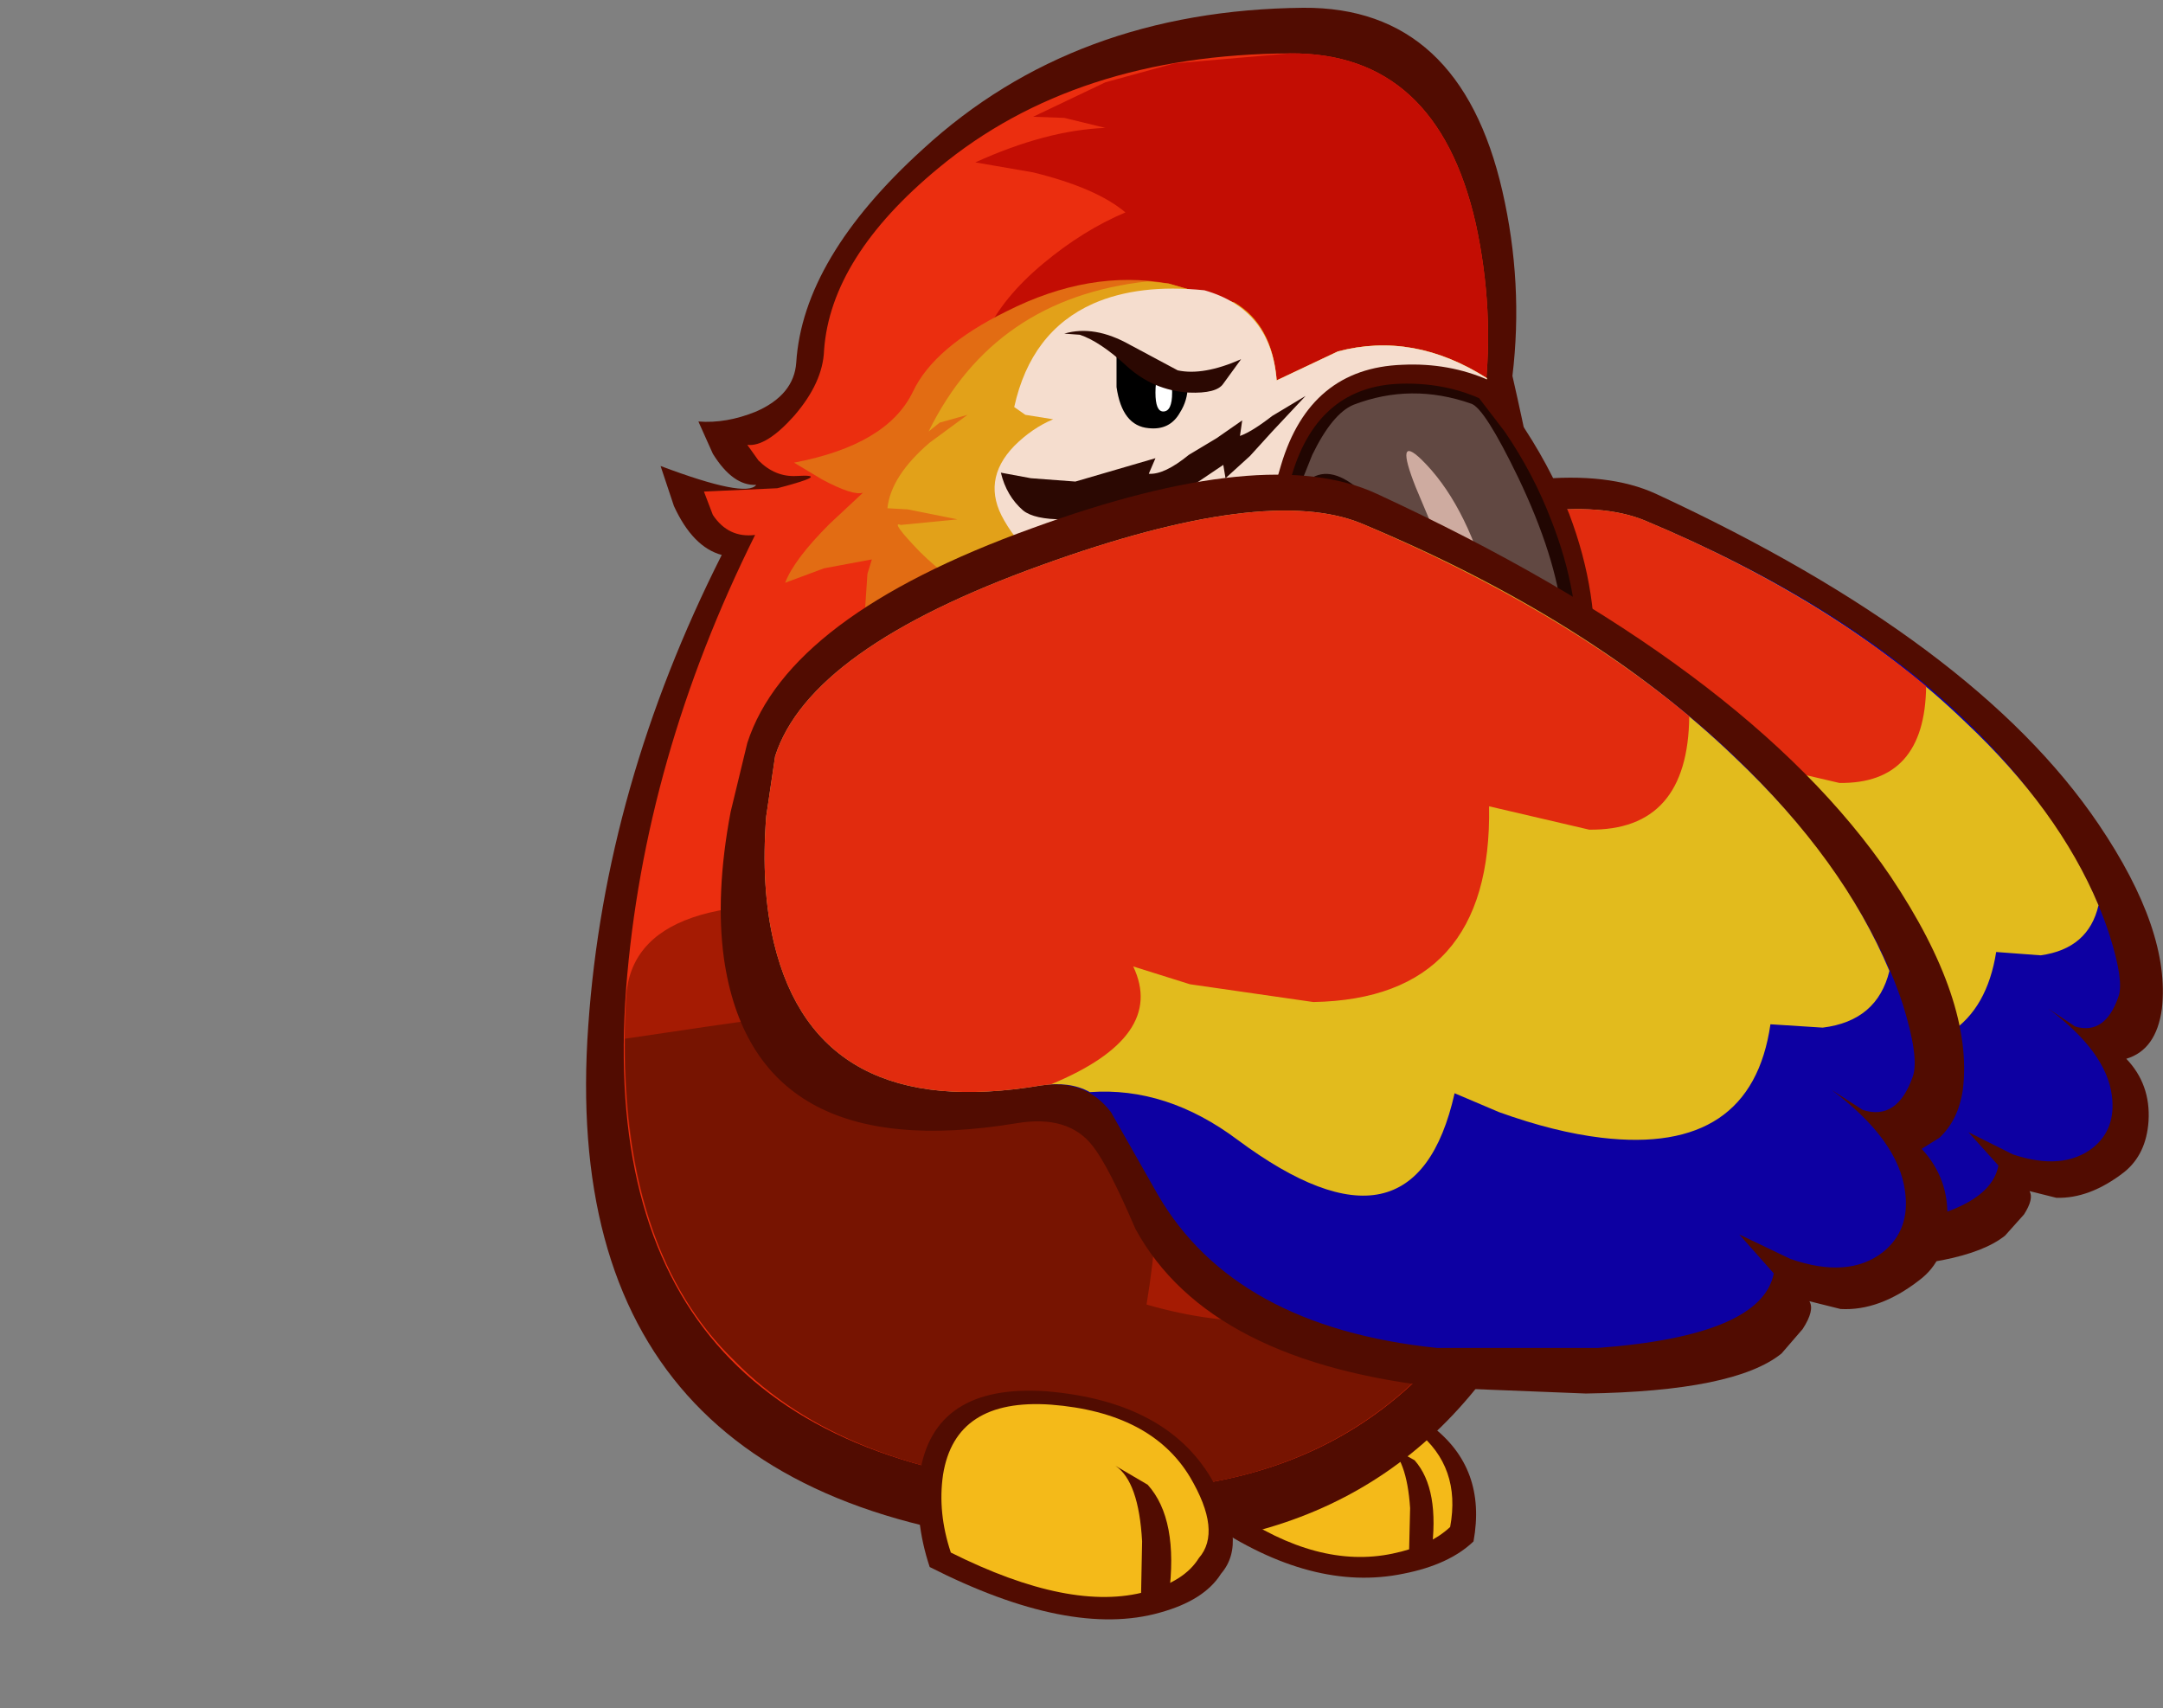 <?xml version="1.0" encoding="UTF-8" standalone="no"?>
<svg xmlns:ffdec="https://www.free-decompiler.com/flash" xmlns:xlink="http://www.w3.org/1999/xlink" ffdec:objectType="frame" height="76.8px" width="97.25px" xmlns="http://www.w3.org/2000/svg">
  <rect width="100%" height="100%" fill="#808080" stroke="none"/>
  <g transform="matrix(1.0, 0.0, 0.0, 1.0, 48.5, 38.4)">
    <use ffdec:characterId="680" height="72.45" transform="matrix(1.0, 0.0, 0.0, 1.0, -22.15, -38.05)" width="70.9" xlink:href="#shape0"/>
  </g>
  <defs>
    <g id="shape0" transform="matrix(1.0, 0.0, 0.0, 1.0, 22.15, 38.05)">
      <path d="M14.6 32.35 Q10.5 33.2 5.85 30.05 L5.7 28.95 Q5.6 27.65 6.05 26.65 7.4 23.4 13.25 24.45 L15.85 25.7 Q18.35 27.6 17.75 30.9 16.65 31.95 14.6 32.35" fill="#510c01" fill-rule="evenodd" stroke="none"/>
      <path d="M14.1 31.45 Q10.75 32.15 6.95 29.55 L7.1 26.75 Q8.25 24.1 13.05 24.95 L15.2 25.95 Q17.2 27.55 16.7 30.25 15.8 31.1 14.1 31.45" fill="#f4ba19" fill-rule="evenodd" stroke="none"/>
      <path d="M13.85 26.55 L15.1 27.25 Q16.25 28.55 15.85 31.45 L14.85 31.5 14.9 29.4 Q14.75 27.15 13.85 26.55" fill="#510c01" fill-rule="evenodd" stroke="none"/>
      <path d="M25.95 -16.2 Q40.3 -9.55 45.85 -1.35 49.1 3.45 48.7 6.95 48.45 8.8 47.1 9.2 48.2 10.35 48.1 12.0 48.0 13.5 47.0 14.3 45.45 15.5 43.95 15.45 L42.75 15.15 Q42.95 15.5 42.5 16.2 L41.65 17.15 Q39.85 18.6 34.05 18.65 L28.65 18.45 Q19.45 17.5 16.65 12.3 15.6 9.9 15.0 9.15 14.05 7.85 12.0 8.2 1.85 9.9 0.7 1.85 0.35 -0.65 0.95 -3.8 L1.6 -6.5 Q3.15 -11.45 12.6 -14.85 21.7 -18.15 25.95 -16.2" fill="#510c01" fill-rule="evenodd" stroke="none"/>
      <path d="M13.0 -13.4 Q21.7 -16.55 25.45 -15.0 37.85 -9.85 43.55 -1.75 45.5 1.0 46.35 3.65 47.0 5.7 46.75 6.4 46.15 8.15 44.8 7.75 L43.6 6.95 Q46.2 8.9 46.45 10.85 46.65 12.35 45.6 13.2 44.25 14.25 42.0 13.5 L40.0 12.5 41.35 14.0 Q40.9 16.4 34.55 16.9 L28.3 16.95 Q20.45 16.15 17.5 11.0 L15.7 7.8 Q14.7 6.5 13.0 6.75 4.3 8.2 2.6 1.25 2.1 -0.9 2.3 -3.7 L2.65 -6.0 Q4.0 -10.15 13.0 -13.4" fill="#0d00a2" fill-rule="evenodd" stroke="none"/>
      <path d="M13.0 -13.4 Q21.7 -16.55 25.45 -15.0 34.3 -11.3 39.85 -5.95 44.05 -2.0 45.85 2.3 45.4 4.25 43.25 4.55 L41.25 4.4 Q40.45 9.45 34.65 8.75 L29.0 7.05 Q27.45 13.95 20.6 8.85 17.85 6.85 14.85 7.0 14.1 6.6 13.0 6.75 4.3 8.2 2.6 1.25 2.1 -0.9 2.3 -3.7 L2.65 -6.0 Q4.0 -10.15 13.0 -13.4" fill="#e2bb1d" fill-rule="evenodd" stroke="none"/>
      <path d="M13.0 -13.4 Q21.7 -16.55 25.45 -15.0 32.85 -11.9 38.1 -7.55 38.05 -3.15 34.2 -3.2 L30.35 -4.1 Q30.45 3.35 23.5 3.5 L18.75 2.85 16.55 2.15 Q17.8 4.9 13.35 6.75 L13.0 6.75 Q4.3 8.2 2.6 1.25 2.1 -0.9 2.3 -3.7 L2.65 -6.0 Q4.0 -10.15 13.0 -13.4" fill="#e12b0e" fill-rule="evenodd" stroke="none"/>
      <path d="M19.5 -21.5 Q21.3 -13.6 21.5 -9.4 21.6 -7.3 21.35 -6.75 25.15 -2.7 24.7 3.2 24.5 6.15 23.5 8.25 23.65 9.8 22.95 13.0 21.95 17.55 19.8 21.2 13.3 32.3 -1.15 31.1 -23.6 29.25 -22.05 7.7 -21.3 -3.05 -16.05 -13.45 -17.35 -13.8 -18.2 -15.65 L-18.8 -17.45 Q-14.95 -16.0 -14.5 -16.6 -15.55 -16.55 -16.45 -18.0 L-17.1 -19.45 Q-15.85 -19.35 -14.5 -19.9 -12.8 -20.65 -12.7 -22.1 -12.4 -26.8 -7.0 -31.7 -0.2 -37.95 10.1 -38.05 17.15 -38.1 19.05 -29.8 20.0 -25.65 19.5 -21.5" fill="#510c01" fill-rule="evenodd" stroke="none"/>
      <path d="M18.25 -20.6 Q19.95 -13.2 20.15 -9.25 20.25 -7.3 20.0 -6.8 23.55 -3.0 23.1 2.45 22.9 5.2 22.0 7.2 22.15 8.6 21.5 11.6 20.6 15.85 18.6 19.25 12.55 29.6 -0.95 28.5 -21.9 26.8 -20.35 6.05 -19.55 -4.3 -14.55 -14.35 -15.75 -14.2 -16.45 -15.25 L-16.85 -16.3 -13.55 -16.45 Q-11.05 -17.1 -12.7 -17.0 -13.65 -16.95 -14.4 -17.7 L-14.9 -18.4 Q-14.05 -18.3 -12.8 -19.7 -11.5 -21.2 -11.45 -22.65 -11.15 -26.85 -6.3 -30.85 -0.15 -35.95 9.5 -36.0 16.1 -36.05 17.85 -28.35 18.7 -24.45 18.25 -20.6" fill="#eb2e0f" fill-rule="evenodd" stroke="none"/>
      <path d="M17.85 -28.35 Q18.7 -24.45 18.25 -20.6 L18.8 -17.75 Q12.4 -14.5 4.0 -15.45 -4.25 -16.4 -4.7 -20.0 -5.2 -23.55 -1.6 -26.55 0.2 -28.05 2.1 -28.85 0.8 -29.95 -2.05 -30.65 L-4.65 -31.1 Q-1.45 -32.55 1.2 -32.65 L-0.65 -33.1 -2.05 -33.15 1.2 -34.7 4.3 -35.55 9.5 -36.0 Q16.1 -36.05 17.85 -28.35" fill="#c30d03" fill-rule="evenodd" stroke="none"/>
      <path d="M18.35 -21.4 L18.25 -20.6 Q19.1 -17.2 19.25 -13.95 14.15 -13.65 9.85 -10.15 L6.6 -6.65 Q5.55 -7.45 5.85 -9.1 L6.3 -10.65 Q5.15 -10.45 4.2 -9.05 L3.5 -7.7 Q3.2 -8.2 3.2 -9.0 L3.3 -9.75 Q-0.15 -7.15 -5.25 -8.85 L-9.6 -11.1 -9.5 -12.6 -9.3 -13.25 -11.45 -12.85 -13.2 -12.2 Q-12.8 -13.25 -11.2 -14.85 L-9.7 -16.25 Q-10.15 -16.1 -11.55 -16.85 L-12.8 -17.6 Q-8.6 -18.4 -7.45 -20.8 -6.5 -22.8 -3.25 -24.4 0.5 -26.3 4.05 -25.65 L7.0 -24.8 Q8.7 -23.8 8.9 -21.3 L11.65 -22.6 Q15.05 -23.5 18.35 -21.4" fill="#e26c13" fill-rule="evenodd" stroke="none"/>
      <path d="M18.45 9.8 L19.65 9.35 Q21.0 8.6 22.0 7.2 22.15 8.6 21.5 11.6 20.6 15.85 18.6 19.25 12.55 29.6 -0.95 28.5 -10.6 27.75 -15.5 22.75 -21.0 17.35 -20.35 6.45 -20.05 1.2 -9.0 2.55 L-0.75 3.75 4.5 3.55 4.05 4.6 Q3.6 5.85 3.7 7.0 3.95 10.7 9.5 11.85 9.05 11.25 8.95 10.05 8.7 7.65 10.45 4.6 L10.4 6.45 Q10.6 8.45 11.9 9.05 13.45 9.75 14.0 11.15 14.5 12.5 13.95 13.8 L16.8 10.3 Q19.1 6.35 16.55 3.9 L18.25 5.3 Q19.65 7.25 18.45 9.8" fill="#a51b03" fill-rule="evenodd" stroke="none"/>
      <path d="M21.5 11.6 Q20.0 18.65 15.75 23.05 9.65 29.4 -0.95 28.5 -10.6 27.75 -15.5 22.75 -20.45 17.95 -20.4 8.3 -5.5 6.05 0.7 5.8 3.6 5.7 3.6 12.95 3.65 16.6 3.05 20.25 14.8 23.65 21.5 11.6" fill="#771401" fill-rule="evenodd" stroke="none"/>
      <path d="M18.25 -20.6 Q19.1 -17.2 19.25 -13.95 14.95 -13.7 11.15 -11.1 L8.15 -13.05 Q1.95 -8.55 -3.9 -11.3 -5.75 -12.2 -7.15 -13.6 -8.5 -15.0 -8.0 -14.8 L-5.45 -15.05 -7.7 -15.5 -8.6 -15.55 Q-8.45 -17.0 -6.7 -18.5 L-5.0 -19.75 -6.25 -19.4 -6.75 -19.0 Q-3.8 -25.0 3.1 -25.75 L4.05 -25.65 7.0 -24.8 Q8.7 -23.8 8.9 -21.3 L11.65 -22.6 Q15.05 -23.5 18.35 -21.4 L18.25 -20.6" fill="#e2a119" fill-rule="evenodd" stroke="none"/>
      <path d="M18.25 -20.6 Q19.1 -17.2 19.25 -13.95 15.25 -13.75 11.75 -11.5 9.7 -11.4 8.7 -10.4 6.65 -8.35 6.55 -10.05 L6.85 -12.2 Q3.6 -10.65 0.45 -11.9 -2.15 -12.9 -3.35 -15.0 -4.4 -16.8 -2.9 -18.35 -2.1 -19.15 -1.15 -19.55 L-2.4 -19.75 -2.9 -20.1 Q-2.15 -23.5 0.65 -24.75 2.7 -25.65 5.65 -25.35 8.65 -24.5 8.9 -21.3 L11.65 -22.6 Q15.05 -23.5 18.35 -21.4 L18.25 -20.6" fill="#f5ddce" fill-rule="evenodd" stroke="none"/>
      <path d="M1.7 -22.75 Q1.85 -22.4 3.4 -21.85 4.9 -21.3 4.9 -21.05 4.9 -20.4 4.55 -19.85 4.1 -19.05 3.15 -19.15 1.95 -19.25 1.7 -21.0 L1.7 -22.75" fill="#000000" fill-rule="evenodd" stroke="none"/>
      <path d="M4.2 -20.75 Q4.2 -19.9 3.8 -19.9 3.45 -19.9 3.45 -20.75 3.45 -21.65 3.8 -21.65 4.2 -21.65 4.2 -20.75" fill="#ffffff" fill-rule="evenodd" stroke="none"/>
      <path d="M-0.65 -23.4 Q0.7 -23.8 2.3 -22.9 L4.45 -21.75 Q5.6 -21.5 7.3 -22.25 L6.5 -21.15 Q6.2 -20.7 4.95 -20.75 3.35 -20.85 2.15 -21.95 0.95 -23.05 0.05 -23.35 L-0.65 -23.4" fill="#2b0802" fill-rule="evenodd" stroke="none"/>
      <path d="M1.6 -15.0 L1.75 -15.4 1.8 -15.85 0.65 -15.2 -0.7 -15.05 Q-2.0 -15.05 -2.5 -15.45 -3.25 -16.1 -3.5 -17.15 L-2.15 -16.9 -0.15 -16.75 3.45 -17.8 3.15 -17.1 Q3.85 -17.05 4.95 -17.95 L6.2 -18.7 7.35 -19.5 7.25 -18.8 Q7.8 -19.0 8.7 -19.7 L10.2 -20.6 8.7 -19.0 7.7 -17.9 6.6 -16.9 6.55 -17.2 6.5 -17.5 4.2 -15.95 Q2.65 -15.2 1.6 -15.0" fill="#2b0802" fill-rule="evenodd" stroke="none"/>
      <path d="M18.45 -21.3 L19.7 -19.65 Q21.15 -17.55 22.05 -15.3 24.8 -8.05 20.95 -1.25 19.9 0.7 18.15 0.8 16.5 0.9 16.55 -0.05 L16.5 -1.9 16.35 -2.6 Q16.15 -1.75 14.0 -1.3 11.65 -0.8 10.65 -2.0 7.45 -5.7 7.5 -8.45 L8.25 -10.4 Q7.8 -11.1 7.8 -11.5 7.75 -13.0 9.1 -17.5 10.4 -21.85 14.55 -22.0 16.65 -22.1 18.45 -21.3" fill="#510c01" fill-rule="evenodd" stroke="none"/>
      <path d="M14.5 -21.15 Q16.4 -21.2 18.0 -20.5 L19.15 -19.0 Q20.45 -17.1 21.25 -15.0 23.85 -8.4 20.65 -2.5 19.7 -0.75 18.55 -0.65 17.6 -0.55 17.35 -1.4 L16.7 -4.35 Q16.5 -3.55 14.4 -2.7 12.15 -1.8 11.25 -2.85 8.35 -6.2 8.45 -8.6 L9.1 -10.3 8.55 -11.5 Q8.4 -13.1 9.6 -17.1 10.8 -21.05 14.5 -21.15" fill="#210602" fill-rule="evenodd" stroke="none"/>
      <path d="M14.95 -13.45 Q11.5 -18.9 9.8 -16.2 L10.5 -17.95 Q11.4 -19.8 12.35 -20.2 14.95 -21.2 17.65 -20.25 18.25 -20.05 19.75 -16.95 21.45 -13.4 21.75 -10.65 21.95 -8.3 20.95 -4.85 19.75 -0.85 18.2 -1.6 18.5 -7.9 14.95 -13.45" fill="#614842" fill-rule="evenodd" stroke="none"/>
      <path d="M15.4 -17.75 Q17.35 -15.85 18.4 -12.1 19.6 -7.95 18.8 -4.3 18.65 -3.7 18.45 -5.7 18.1 -9.35 17.0 -12.1 L15.15 -16.5 Q14.2 -18.9 15.4 -17.75" fill="#ceaba0" fill-rule="evenodd" stroke="none"/>
      <path d="M16.1 -8.65 Q16.7 -7.2 16.75 -5.95 16.8 -4.8 16.5 -5.3 L15.55 -6.8 Q14.75 -7.85 13.75 -8.3 L12.2 -8.9 Q11.15 -9.35 10.7 -9.7 9.5 -10.6 9.55 -12.5 L9.85 -14.25 Q14.4 -13.05 16.1 -8.65" fill="#382c2a" fill-rule="evenodd" stroke="none"/>
      <path d="M14.0 -5.2 Q13.05 -4.0 11.0 -5.7 8.95 -7.45 9.75 -8.9 9.9 -9.2 10.6 -8.6 11.55 -7.85 12.1 -7.75 13.15 -7.55 13.8 -7.0 14.8 -6.2 14.0 -5.2" fill="#241c1b" fill-rule="evenodd" stroke="none"/>
      <path d="M-6.7 32.05 Q-7.4 29.95 -7.15 27.9 -6.55 23.8 -1.45 24.15 3.9 24.6 5.95 28.05 7.65 30.9 6.4 32.35 5.65 33.55 3.65 34.1 -0.4 35.25 -6.7 32.05" fill="#510c01" fill-rule="evenodd" stroke="none"/>
      <path d="M-5.75 31.4 Q-6.35 29.6 -6.1 27.9 -5.55 24.45 -1.25 24.75 3.25 25.1 5.0 28.0 6.45 30.45 5.4 31.65 4.75 32.7 3.05 33.15 -0.35 34.1 -5.75 31.4" fill="#f4ba19" fill-rule="evenodd" stroke="none"/>
      <path d="M1.65 27.5 L3.1 28.35 Q4.5 29.9 4.05 33.35 L2.8 33.45 2.85 30.9 Q2.7 28.2 1.65 27.5" fill="#510c01" fill-rule="evenodd" stroke="none"/>
      <path d="M13.4 -16.2 Q30.05 -8.5 36.5 1.0 40.25 6.6 39.75 10.6 39.55 11.95 38.7 12.75 L37.9 13.25 Q39.15 14.6 39.05 16.45 39.0 18.25 37.8 19.15 36.0 20.55 34.25 20.45 L32.85 20.1 Q33.1 20.5 32.55 21.35 L31.6 22.45 Q29.5 24.15 22.8 24.25 L16.5 24.0 Q5.85 22.9 2.55 16.85 1.35 14.05 0.65 13.15 -0.45 11.7 -2.8 12.1 -14.6 14.05 -15.95 4.7 -16.35 1.8 -15.65 -1.9 L-14.9 -5.0 Q-13.05 -10.7 -2.1 -14.65 8.45 -18.5 13.4 -16.2" fill="#510c01" fill-rule="evenodd" stroke="none"/>
      <path d="M33.75 0.5 Q36.05 3.7 37.05 6.75 37.8 9.15 37.5 10.0 36.8 12.0 35.25 11.5 L33.85 10.6 Q36.85 12.85 37.15 15.15 37.4 16.9 36.15 17.9 34.6 19.1 32.0 18.2 L29.7 17.1 31.25 18.85 Q30.7 21.65 23.35 22.2 L16.1 22.2 Q7.0 21.25 3.55 15.3 L1.45 11.6 Q0.3 10.1 -1.7 10.4 -11.75 12.1 -13.7 4.0 -14.3 1.5 -14.05 -1.7 L-13.65 -4.4 Q-12.1 -9.25 -1.65 -13.0 8.45 -16.65 12.75 -14.85 27.1 -8.8 33.75 0.5" fill="#0d00a2" fill-rule="evenodd" stroke="none"/>
      <path d="M29.5 -4.35 Q34.35 0.25 36.45 5.25 35.9 7.5 33.45 7.8 L31.1 7.65 Q30.25 13.55 23.5 12.75 21.4 12.5 18.9 11.6 L16.9 10.75 Q15.1 18.75 7.15 12.85 3.95 10.45 0.5 10.7 -0.4 10.2 -1.7 10.4 -11.75 12.1 -13.7 4.0 -14.3 1.5 -14.05 -1.7 L-13.65 -4.4 Q-12.1 -9.25 -1.65 -13.0 8.45 -16.65 12.75 -14.85 23.05 -10.55 29.5 -4.35" fill="#e2bb1d" fill-rule="evenodd" stroke="none"/>
      <path d="M27.45 -6.2 Q27.4 -1.05 22.95 -1.1 L18.45 -2.15 Q18.6 6.5 10.55 6.65 L5.0 5.85 2.45 5.05 Q3.95 8.2 -1.25 10.35 L-1.7 10.4 Q-11.75 12.1 -13.7 4.0 -14.3 1.5 -14.05 -1.7 L-13.65 -4.4 Q-12.1 -9.25 -1.65 -13.0 8.45 -16.65 12.75 -14.85 21.55 -11.1 27.45 -6.2" fill="#e12b0e" fill-rule="evenodd" stroke="none"/>
    </g>
  </defs>
</svg>
